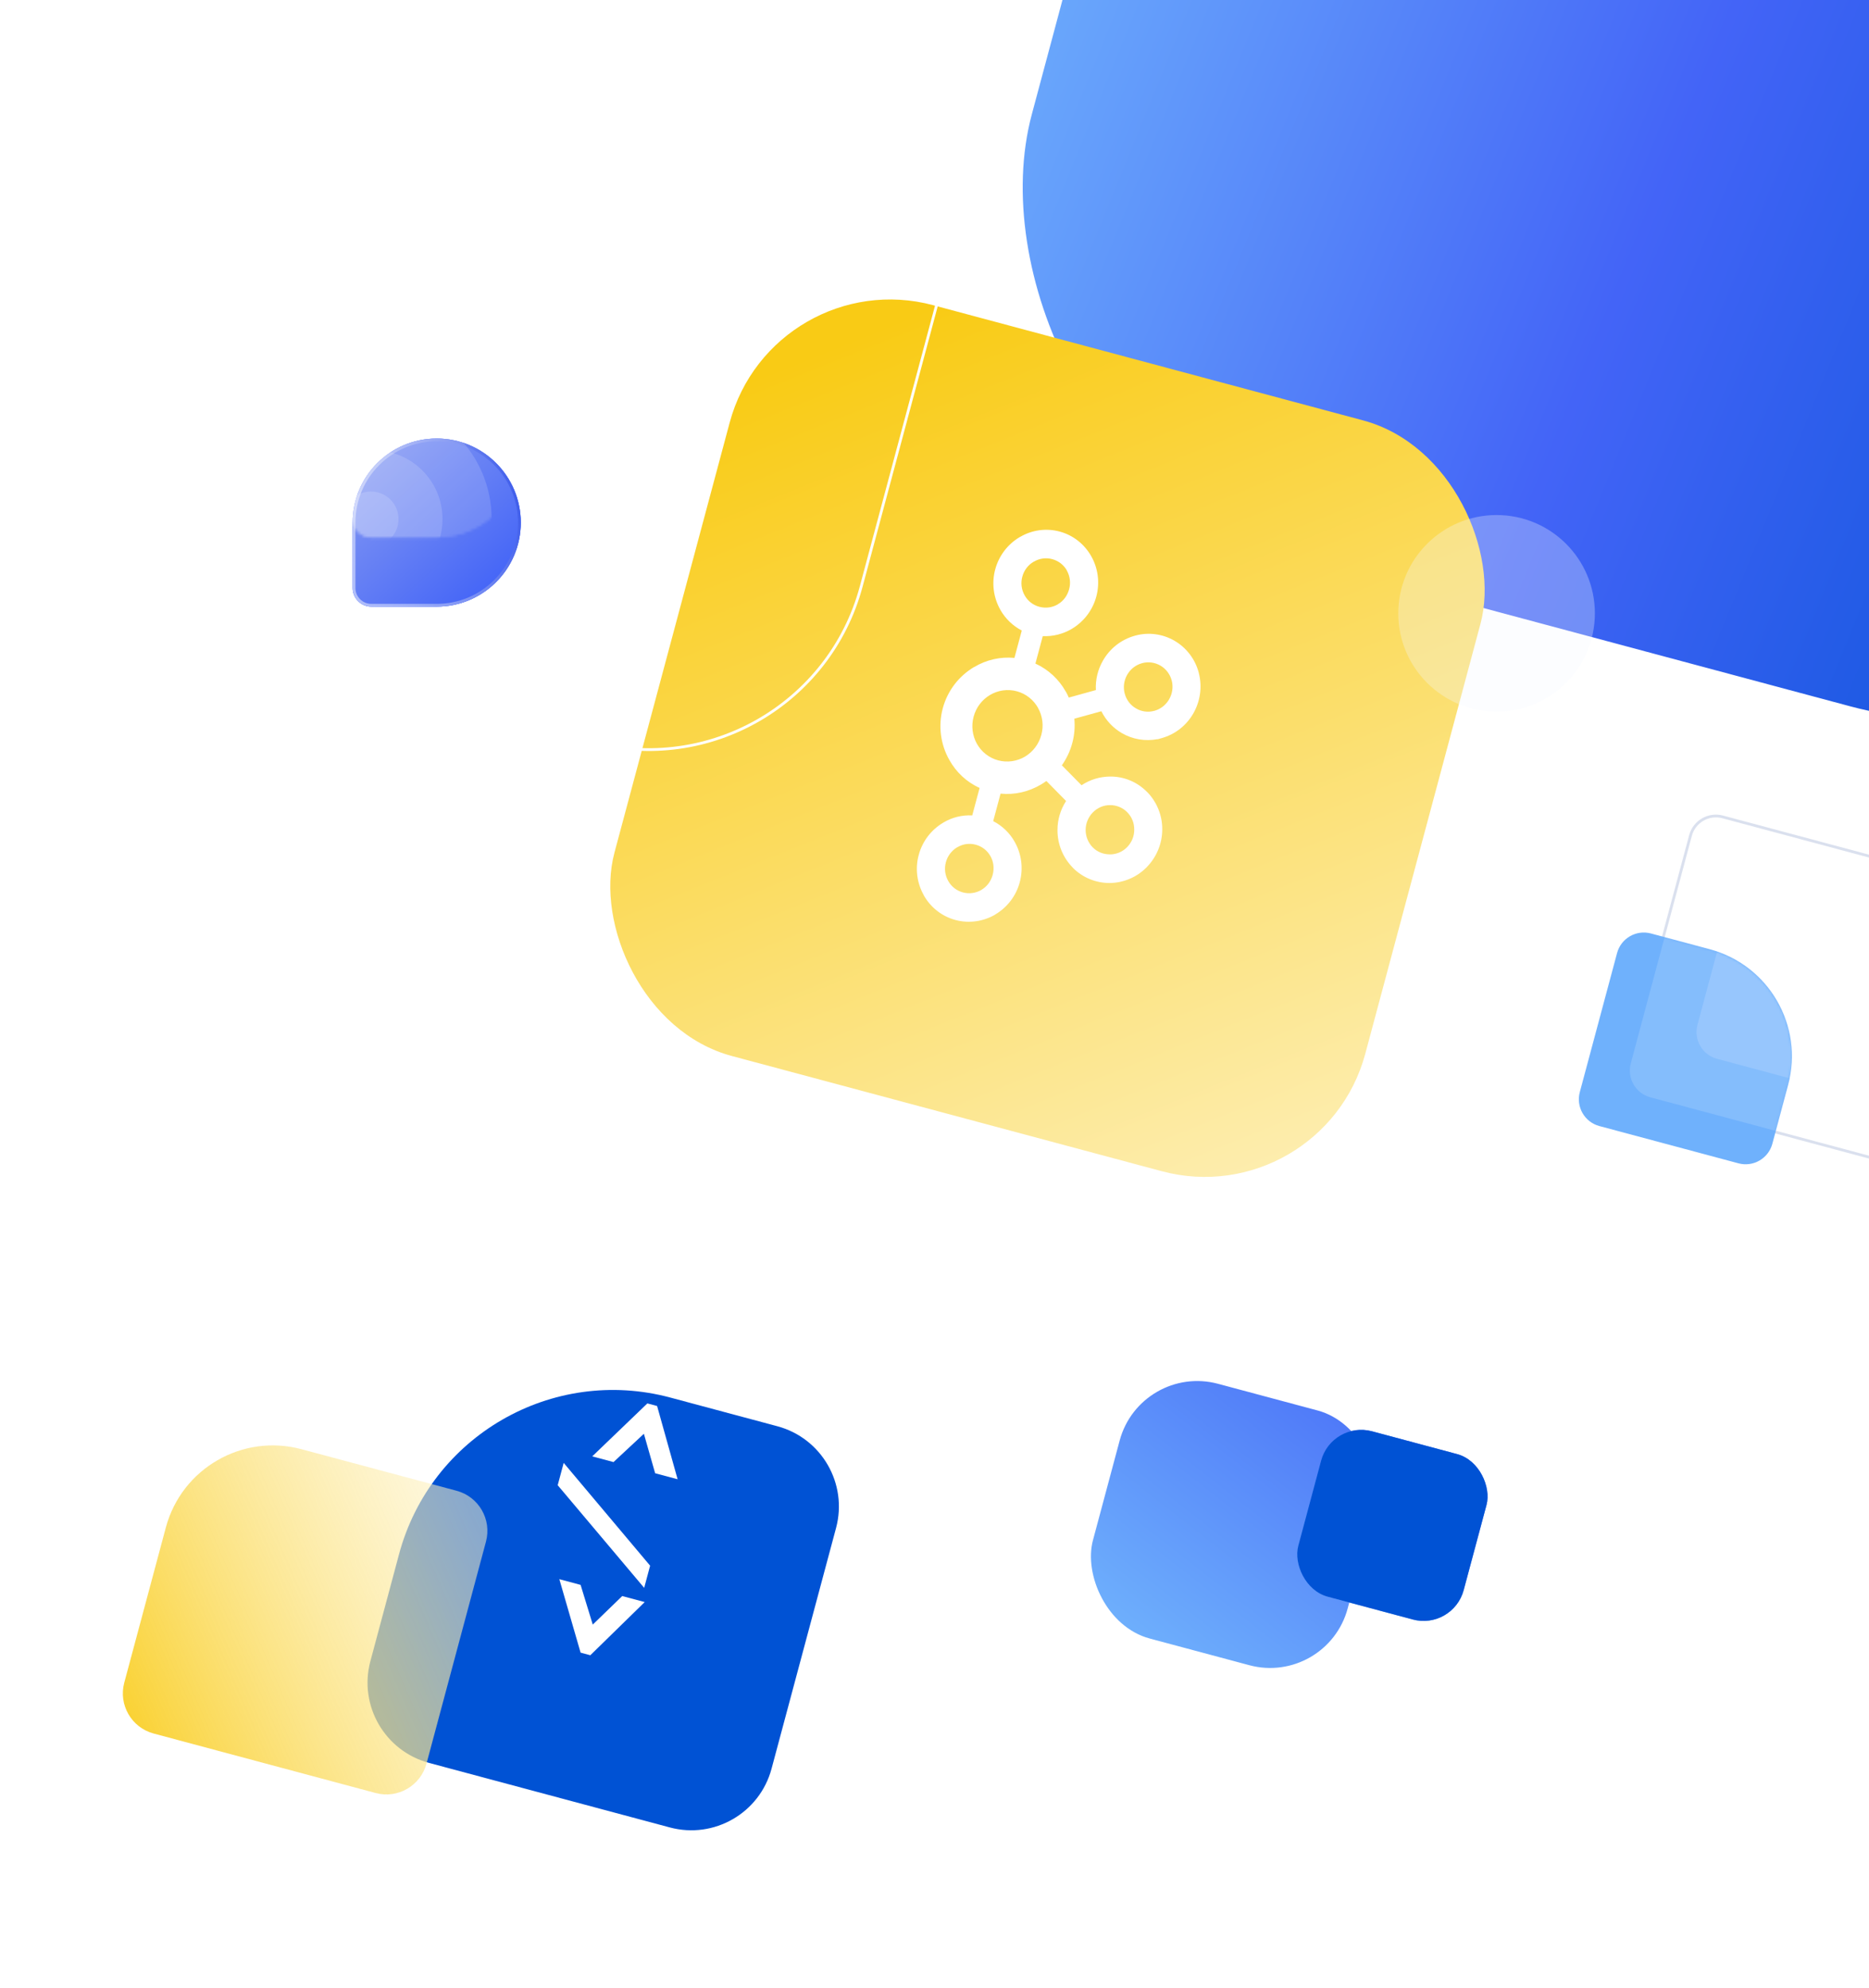 <svg width="675" height="718" viewBox="0 0 675 718" fill="none" xmlns="http://www.w3.org/2000/svg">
<rect x="93.573" y="163.481" width="96.239" height="96.239" rx="29.5" transform="rotate(-165 93.573 163.481)" stroke="white"/>
<rect x="793.858" y="288.737" width="470.904" height="470.904" rx="130" transform="rotate(-165 793.858 288.737)" fill="url(#paint0_linear)"/>
<rect x="477.551" y="438.494" width="280.723" height="280.723" rx="60" transform="rotate(-165 477.551 438.494)" fill="url(#paint1_linear)"/>
<g filter="url(#filter0_b)">
<circle cx="540.5" cy="221.5" r="35.5" fill="#F3F6FD" fill-opacity="0.3"/>
</g>
<rect x="290.465" y="288.556" width="266.949" height="266.949" rx="79.5" transform="rotate(-165 290.465 288.556)" stroke="white"/>
<g filter="url(#filter1_d)">
<path d="M127.359 163.718C127.359 146.951 140.951 133.359 157.718 133.359C174.485 133.359 188.077 146.951 188.077 163.718C188.077 180.485 174.485 194.077 157.718 194.077L134.105 194.077C130.379 194.077 127.359 191.056 127.359 187.33L127.359 163.718Z" fill="#4364F7"/>
<path d="M127.359 163.718C127.359 146.951 140.951 133.359 157.718 133.359C174.485 133.359 188.077 146.951 188.077 163.718C188.077 180.485 174.485 194.077 157.718 194.077L134.105 194.077C130.379 194.077 127.359 191.056 127.359 187.33L127.359 163.718Z" fill="url(#paint2_linear)"/>
<path d="M127.859 163.718C127.859 147.227 141.227 133.859 157.718 133.859C174.208 133.859 187.577 147.227 187.577 163.718C187.577 180.208 174.208 193.577 157.718 193.577L134.105 193.577C130.656 193.577 127.859 190.78 127.859 187.33L127.859 163.718Z" stroke="url(#paint3_linear)"/>
</g>
<mask id="mask0" mask-type="alpha" maskUnits="userSpaceOnUse" x="127" y="133" width="62" height="62">
<path d="M127.359 163.718C127.359 146.951 140.951 133.359 157.718 133.359C174.485 133.359 188.077 146.951 188.077 163.718C188.077 180.485 174.485 194.077 157.718 194.077H134.105C130.379 194.077 127.359 191.056 127.359 187.33V163.718Z" fill="#4364F7"/>
<path d="M127.359 163.718C127.359 146.951 140.951 133.359 157.718 133.359C174.485 133.359 188.077 146.951 188.077 163.718C188.077 180.485 174.485 194.077 157.718 194.077H134.105C130.379 194.077 127.359 191.056 127.359 187.33V163.718Z" fill="url(#paint4_linear)"/>
</mask>
<g mask="url(#mask0)">
<path d="M124.023 187.461C124.023 181.966 128.478 177.51 133.974 177.51C139.47 177.51 143.925 181.966 143.925 187.461C143.925 192.957 139.47 197.413 133.974 197.413C128.478 197.413 124.023 192.957 124.023 187.461Z" fill="white" fill-opacity="0.15"/>
<path d="M110.139 187.461C110.139 173.745 121.258 162.627 134.974 162.627C148.69 162.627 159.809 173.745 159.809 187.461C159.809 201.177 148.69 212.296 134.974 212.296C121.258 212.296 110.139 201.177 110.139 187.461Z" fill="white" fill-opacity="0.15"/>
<path d="M92.393 187.461C92.393 163.945 111.457 144.88 134.974 144.88C158.491 144.88 177.555 163.945 177.555 187.461C177.555 210.978 158.491 230.042 134.974 230.042C111.457 230.042 92.393 210.978 92.393 187.461Z" fill="white" fill-opacity="0.15"/>
</g>
<g clip-path="url(#clip0)">
<path d="M385.336 206.046C384.23 204.078 382.369 202.553 380.011 201.921C378.9 201.619 377.74 201.544 376.601 201.703C375.461 201.861 374.365 202.249 373.379 202.842L373.339 202.831C372.328 203.42 371.444 204.202 370.737 205.132C370.029 206.063 369.513 207.125 369.216 208.256C368.592 210.523 368.892 212.945 370.051 214.991L370.08 215.045C370.642 216.047 371.4 216.925 372.309 217.627C373.218 218.329 374.259 218.841 375.37 219.132C377.728 219.764 380.096 219.386 382.038 218.249L382.065 218.211C384.003 217.087 385.479 215.184 386.121 212.785C386.745 210.515 386.449 208.09 385.295 206.038L385.309 206.041L385.336 206.046ZM347.76 322.283C350.118 322.914 352.495 322.505 354.432 321.381L354.46 321.343C356.396 320.225 357.876 318.308 358.511 315.936C359.162 313.508 358.799 311.138 357.718 309.183L357.702 309.179C356.599 307.197 354.736 305.678 352.378 305.046C351.268 304.741 350.106 304.666 348.966 304.826C347.825 304.986 346.729 305.377 345.745 305.975L345.704 305.964C343.677 307.171 342.206 309.125 341.606 311.407C340.989 313.669 341.291 316.083 342.446 318.123L342.475 318.177C343.039 319.179 343.797 320.057 344.704 320.762C345.612 321.466 346.65 321.985 347.76 322.283ZM400.839 308.552C401.999 308.555 403.148 308.325 404.217 307.875C405.286 307.425 406.254 306.765 407.064 305.935L407.301 305.674C408.815 304.022 409.65 301.86 409.641 299.619C409.66 297.322 408.838 295.06 407.099 293.328L407.002 293.215C405.377 291.622 403.187 290.738 400.912 290.756C398.664 290.727 396.393 291.648 394.689 293.389C393.034 295.076 392.1 297.34 392.083 299.703C392.078 302.052 392.988 304.31 394.621 305.998L394.635 306.002C396.34 307.731 398.57 308.551 400.847 308.534L400.839 308.552ZM374.894 255.624C373.278 252.776 370.59 250.538 367.201 249.63C365.585 249.2 363.9 249.098 362.244 249.329C360.588 249.56 358.995 250.12 357.558 250.976C354.743 252.633 352.551 255.374 351.626 258.827C350.732 262.127 351.163 265.645 352.828 268.631C354.44 271.463 357.124 273.685 360.485 274.586C363.847 275.487 367.317 274.913 370.138 273.269C373.074 271.516 375.209 268.684 376.086 265.378C376.984 262.089 376.546 258.579 374.869 255.611L374.894 255.624ZM373.969 239.651C378.593 241.77 382.422 245.307 384.901 249.749L384.928 249.756C385.323 250.457 385.683 251.178 386.006 251.916L395.783 249.206C395.588 245.486 396.476 241.79 398.339 238.565C400.771 234.301 404.795 230.983 409.859 229.585L410.027 229.531C412.397 228.89 414.87 228.725 417.304 229.048C419.738 229.371 422.083 230.175 424.204 231.413C426.356 232.671 428.238 234.344 429.739 236.335C431.241 238.326 432.333 240.594 432.952 243.01L432.948 243.023C434.277 248.122 433.424 253.335 431.004 257.585C428.577 261.851 424.541 265.193 419.48 266.578L418.139 266.962L418.023 266.931C413.601 267.776 409.022 266.996 405.129 264.734C401.96 262.878 399.401 260.139 397.765 256.851L388.003 259.547C388.286 262.501 388.034 265.482 387.259 268.346C386.467 271.303 385.168 274.014 383.494 276.376L390.603 283.581C393.748 281.48 397.319 280.465 400.922 280.433C405.763 280.389 410.606 282.256 414.273 286.011L414.517 286.222L414.514 286.235C417.92 289.837 419.798 294.62 419.752 299.578C419.729 304.658 417.722 309.527 414.158 313.147L413.924 313.417L413.905 313.412C410.394 316.87 405.679 318.832 400.751 318.886C395.921 318.888 391.068 317.035 387.394 313.318L387.404 313.283C383.853 309.674 381.88 304.803 381.918 299.74C381.915 296.021 382.993 292.381 385.02 289.263L377.905 282.041C377.258 282.509 376.588 282.944 375.898 283.346L375.864 283.365C371.561 285.914 366.472 287.123 361.359 286.606L358.699 296.535C361.964 298.211 364.663 300.812 366.46 304.013L366.466 304.044C368.871 308.268 369.665 313.472 368.295 318.587C366.992 323.483 363.813 327.67 359.447 330.24L359.419 330.291C355.208 332.731 350.092 333.586 345.066 332.24C340.064 330.899 336.05 327.597 333.637 323.351L333.624 323.347L333.638 323.293C331.138 318.884 330.476 313.666 331.795 308.772C333.167 303.654 336.464 299.55 340.658 297.094L340.666 297.067L340.679 297.07C343.826 295.18 347.466 294.275 351.132 294.472L353.792 284.544C349.082 282.426 345.314 278.846 342.894 274.496L342.866 274.46C339.656 268.798 338.8 262.102 340.482 255.815C342.239 249.259 346.466 244.036 351.834 240.862L351.869 240.872C356.23 238.262 361.31 237.112 366.37 237.589L369.02 227.701C365.769 226.004 363.078 223.403 361.27 220.212L361.257 220.208L361.264 220.181C358.765 215.761 358.106 210.535 359.428 205.633C360.737 200.729 363.92 196.535 368.292 193.955L368.336 193.952C370.467 192.678 372.833 191.844 375.293 191.499C377.753 191.155 380.257 191.308 382.657 191.948C387.686 193.296 391.686 196.594 394.103 200.857L394.1 200.87L394.113 200.874C396.513 205.117 397.306 210.326 395.942 215.417C394.633 220.319 391.453 224.513 387.087 227.097L387.066 227.121C383.937 228.954 380.319 229.896 376.602 229.73L373.952 239.618L373.969 239.651ZM423.18 245.767L423.138 245.64C422.532 243.426 421.084 241.537 419.104 240.375C418.107 239.791 417.003 239.412 415.857 239.263C414.711 239.113 413.546 239.195 412.432 239.504L412.446 239.508C410.103 240.135 408.232 241.69 407.088 243.682C405.915 245.735 405.592 248.165 406.188 250.453L406.211 250.517C406.837 252.853 408.334 254.715 410.264 255.819C412.189 256.977 414.586 257.347 416.905 256.696L417.028 256.671C419.318 256.001 421.148 254.461 422.249 252.53C423.383 250.535 423.79 248.131 423.18 245.767Z" fill="white"/>
</g>
<path d="M594.992 396.434C589.924 395.076 586.917 389.867 588.275 384.799L610.533 301.73C611.891 296.662 617.1 293.654 622.168 295.012L676.26 309.506C697.332 315.152 709.837 336.812 704.191 357.883L689.697 411.975C688.339 417.043 683.13 420.051 678.062 418.693L594.992 396.434Z" stroke="#DAE0EE"/>
<path d="M577.623 406.656C572.289 405.226 569.123 399.743 570.552 394.408L584.011 344.18C585.44 338.845 590.924 335.679 596.258 337.109L617.509 342.803C638.847 348.521 651.511 370.454 645.793 391.793L640.099 413.043C638.67 418.378 633.186 421.544 627.852 420.114L577.623 406.656Z" fill="#6FB1FC"/>
<mask id="mask1" mask-type="alpha" maskUnits="userSpaceOnUse" x="568" y="334" width="89" height="89">
<path d="M577.71 406.713C572.375 405.284 569.209 399.8 570.639 394.466L584.08 344.301C585.51 338.966 590.993 335.801 596.328 337.23L617.515 342.907C638.853 348.625 651.517 370.558 645.799 391.897L640.122 413.084C638.693 418.418 633.209 421.584 627.874 420.155L577.71 406.713Z" fill="#6FB1FC"/>
</mask>
<g mask="url(#mask1)">
<path d="M620.126 382.368C614.791 380.939 611.625 375.455 613.055 370.121L626.496 319.956C627.926 314.621 633.409 311.455 638.744 312.885L659.931 318.562C681.269 324.279 693.933 346.213 688.215 367.552L682.538 388.739C681.109 394.073 675.625 397.239 670.291 395.81L620.126 382.368Z" fill="white" fill-opacity="0.15"/>
<path d="M596.038 396.275C590.703 394.846 587.537 389.363 588.967 384.028L602.408 333.863C603.838 328.528 609.321 325.363 614.656 326.792L635.843 332.469C657.181 338.187 669.845 360.12 664.127 381.459L658.45 402.646C657.02 407.98 651.537 411.146 646.202 409.717L596.038 396.275Z" fill="white" fill-opacity="0.15"/>
</g>
<g filter="url(#filter2_d)">
<path d="M278.653 613.734C274.365 629.738 257.915 639.235 241.911 634.947L154.978 611.653C138.974 607.365 129.476 590.915 133.765 574.911L144.117 536.274C155.553 493.597 199.42 468.27 242.097 479.706L280.734 490.058C296.738 494.347 306.235 510.797 301.947 526.801L278.653 613.734Z" fill="#0052D4"/>
</g>
<path d="M154.031 636.906C151.886 644.908 143.661 649.656 135.659 647.512L55.489 626.031C47.487 623.887 42.738 615.661 44.882 607.659L59.893 551.637C65.611 530.298 87.545 517.635 108.883 523.353L164.906 538.364C172.908 540.508 177.656 548.733 175.512 556.735L154.031 636.906Z" fill="url(#paint5_linear)"/>
<path d="M209.684 596.818L202.007 570.295L209.688 572.353L214.079 586.69L224.725 576.382L232.839 578.556L213.2 597.76L209.684 596.818ZM203.578 528.298L234.794 565.418L232.649 573.424L201.418 536.358L203.578 528.298ZM237.316 507.757L244.722 534.207L236.609 532.033L232.542 517.783L221.571 528.004L213.89 525.945L233.8 506.815L237.316 507.757Z" fill="white"/>
<rect x="479.572" y="609.481" width="96.239" height="96.239" rx="29.5" transform="rotate(-165 479.572 609.481)" fill="url(#paint6_linear)"/>
<rect x="479.572" y="609.481" width="96.239" height="96.239" rx="29.5" transform="rotate(-165 479.572 609.481)" fill="url(#paint7_linear)"/>
<rect x="479.572" y="609.481" width="96.239" height="96.239" rx="29.5" transform="rotate(-165 479.572 609.481)" stroke="white"/>
<g filter="url(#filter3_d)">
<rect x="524.734" y="563.739" width="61.841" height="61.841" rx="15" transform="rotate(-165 524.734 563.739)" fill="url(#paint8_linear)"/>
<rect x="524.734" y="563.739" width="61.841" height="61.841" rx="15" transform="rotate(-165 524.734 563.739)" fill="#0052D4"/>
</g>
<defs>
<filter id="filter0_b" x="480" y="161" width="121" height="121" filterUnits="userSpaceOnUse" color-interpolation-filters="sRGB">
<feFlood flood-opacity="0" result="BackgroundImageFix"/>
<feGaussianBlur in="BackgroundImage" stdDeviation="12.5"/>
<feComposite in2="SourceAlpha" operator="in" result="effect1_backgroundBlur"/>
<feBlend mode="normal" in="SourceGraphic" in2="effect1_backgroundBlur" result="shape"/>
</filter>
<filter id="filter1_d" x="77.359" y="108.359" width="160.718" height="160.718" filterUnits="userSpaceOnUse" color-interpolation-filters="sRGB">
<feFlood flood-opacity="0" result="BackgroundImageFix"/>
<feColorMatrix in="SourceAlpha" type="matrix" values="0 0 0 0 0 0 0 0 0 0 0 0 0 0 0 0 0 0 127 0"/>
<feOffset dy="25"/>
<feGaussianBlur stdDeviation="25"/>
<feColorMatrix type="matrix" values="0 0 0 0 0.012 0 0 0 0 0.299 0 0 0 0 0.979 0 0 0 0.25 0"/>
<feBlend mode="normal" in2="BackgroundImageFix" result="effect1_dropShadow"/>
<feBlend mode="normal" in="SourceGraphic" in2="effect1_dropShadow" result="shape"/>
</filter>
<filter id="filter2_d" x="76" y="434" width="283.712" height="283.712" filterUnits="userSpaceOnUse" color-interpolation-filters="sRGB">
<feFlood flood-opacity="0" result="BackgroundImageFix"/>
<feColorMatrix in="SourceAlpha" type="matrix" values="0 0 0 0 0 0 0 0 0 0 0 0 0 0 0 0 0 0 127 0"/>
<feOffset dy="25"/>
<feGaussianBlur stdDeviation="25"/>
<feColorMatrix type="matrix" values="0 0 0 0 0.012 0 0 0 0 0.299 0 0 0 0 0.979 0 0 0 0.25 0"/>
<feBlend mode="normal" in2="BackgroundImageFix" result="effect1_dropShadow"/>
<feBlend mode="normal" in="SourceGraphic" in2="effect1_dropShadow" result="shape"/>
</filter>
<filter id="filter3_d" x="415" y="463" width="175.739" height="175.739" filterUnits="userSpaceOnUse" color-interpolation-filters="sRGB">
<feFlood flood-opacity="0" result="BackgroundImageFix"/>
<feColorMatrix in="SourceAlpha" type="matrix" values="0 0 0 0 0 0 0 0 0 0 0 0 0 0 0 0 0 0 127 0"/>
<feOffset dy="25"/>
<feGaussianBlur stdDeviation="25"/>
<feColorMatrix type="matrix" values="0 0 0 0 0.012 0 0 0 0 0.299 0 0 0 0 0.979 0 0 0 0.25 0"/>
<feBlend mode="normal" in2="BackgroundImageFix" result="effect1_dropShadow"/>
<feBlend mode="normal" in="SourceGraphic" in2="effect1_dropShadow" result="shape"/>
</filter>
<linearGradient id="paint0_linear" x1="793.858" y1="288.737" x2="1315.62" y2="354.184" gradientUnits="userSpaceOnUse">
<stop stop-color="#0052D4"/>
<stop offset="0.5" stop-color="#4364F7"/>
<stop offset="1" stop-color="#6FB1FC"/>
</linearGradient>
<linearGradient id="paint1_linear" x1="401.915" y1="300.54" x2="709.592" y2="710.114" gradientUnits="userSpaceOnUse">
<stop stop-color="white"/>
<stop offset="1" stop-color="#F9CB15"/>
</linearGradient>
<linearGradient id="paint2_linear" x1="132.021" y1="138.154" x2="178.389" y2="189.102" gradientUnits="userSpaceOnUse">
<stop stop-color="#8599F2"/>
<stop offset="1" stop-color="#4364F7"/>
</linearGradient>
<linearGradient id="paint3_linear" x1="184.114" y1="145.596" x2="120.281" y2="160.954" gradientUnits="userSpaceOnUse">
<stop stop-color="#4260EB"/>
<stop offset="1" stop-color="white" stop-opacity="0.5"/>
</linearGradient>
<linearGradient id="paint4_linear" x1="132.021" y1="138.154" x2="178.389" y2="189.102" gradientUnits="userSpaceOnUse">
<stop stop-color="#8599F2"/>
<stop offset="1" stop-color="#4364F7"/>
</linearGradient>
<linearGradient id="paint5_linear" x1="219.5" y1="531.5" x2="24.5" y2="616.5" gradientUnits="userSpaceOnUse">
<stop stop-color="white" stop-opacity="0.4"/>
<stop offset="1" stop-color="#F9CB15"/>
</linearGradient>
<linearGradient id="paint6_linear" x1="479.926" y1="610.093" x2="587.667" y2="623.608" gradientUnits="userSpaceOnUse">
<stop stop-color="#0052D4"/>
<stop offset="0.5" stop-color="#4364F7"/>
<stop offset="1" stop-color="#6FB1FC"/>
</linearGradient>
<linearGradient id="paint7_linear" x1="245.228" y1="814.182" x2="367.317" y2="526.598" gradientUnits="userSpaceOnUse">
<stop stop-color="#0052D4"/>
<stop offset="0.5" stop-color="#4364F7"/>
<stop offset="1" stop-color="#6FB1FC"/>
</linearGradient>
<linearGradient id="paint8_linear" x1="375.474" y1="693.532" x2="453.118" y2="510.639" gradientUnits="userSpaceOnUse">
<stop stop-color="#0052D4"/>
<stop offset="0.5" stop-color="#4364F7"/>
<stop offset="1" stop-color="#6FB1FC"/>
</linearGradient>
<clipPath id="clip0">
<rect width="111.723" height="167.585" fill="white" transform="translate(351.374 172) rotate(15)"/>
</clipPath>
</defs>
</svg>
